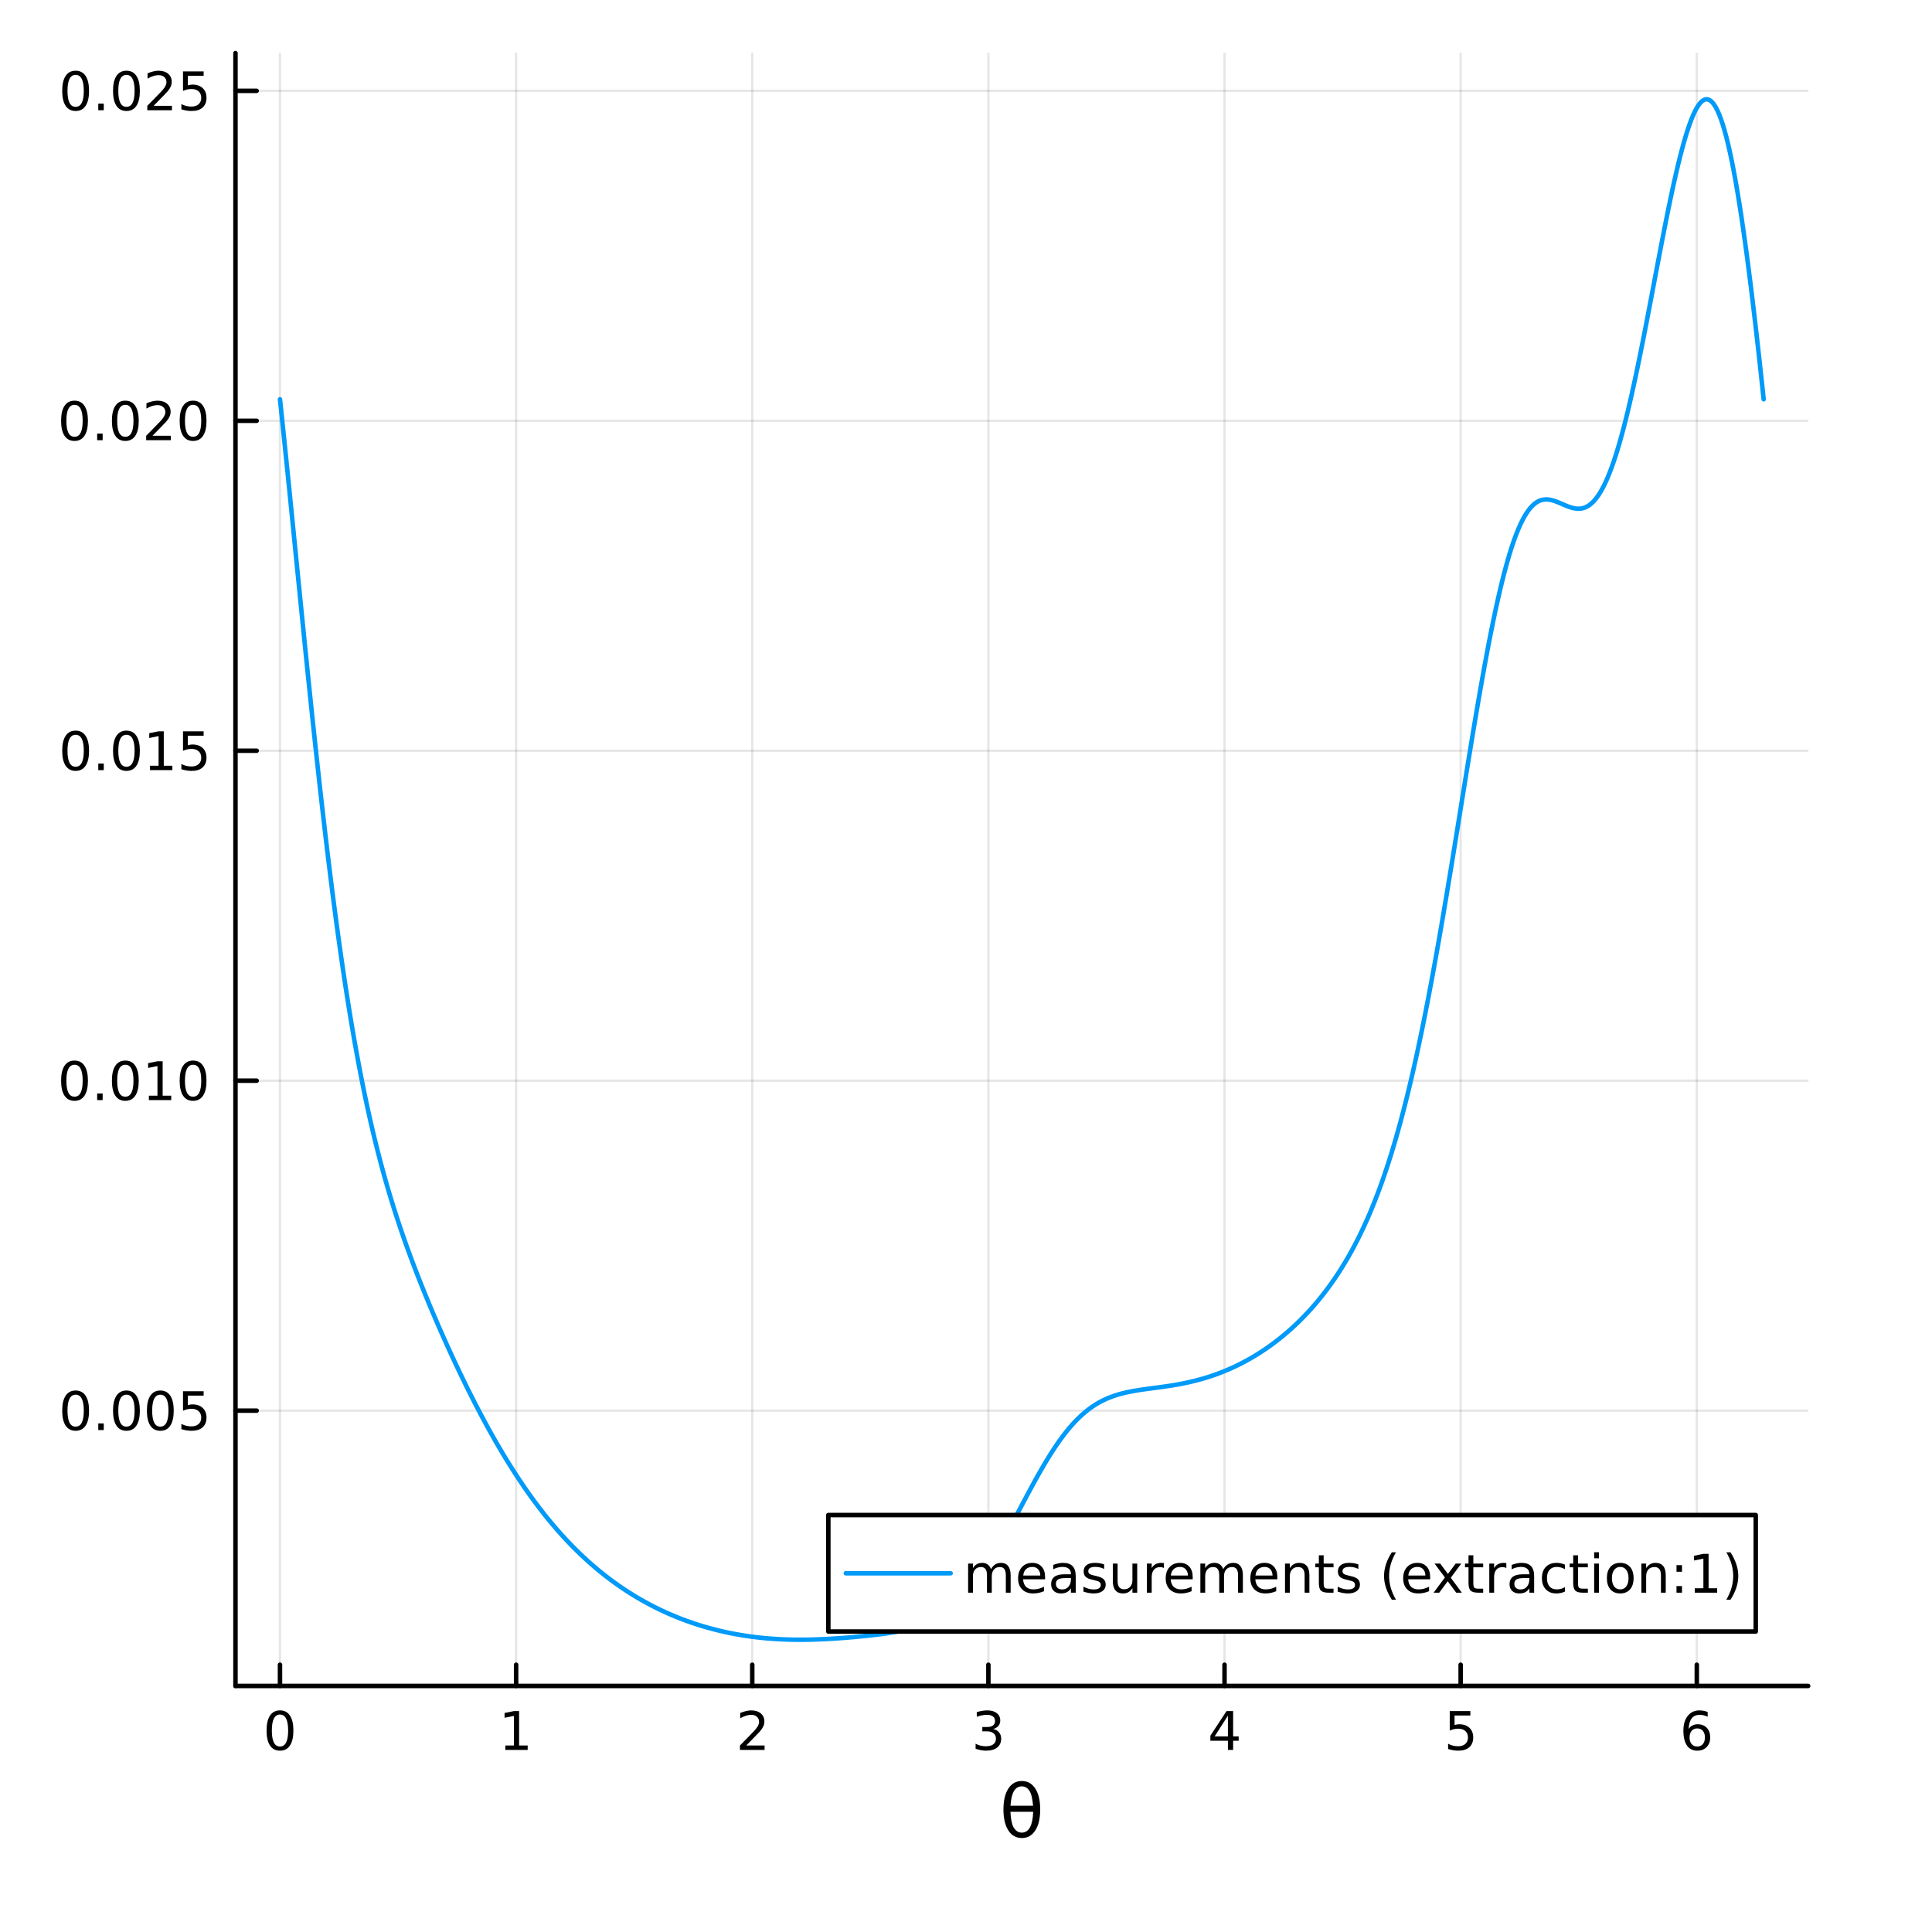 <?xml version="1.0" encoding="utf-8"?>
<svg xmlns="http://www.w3.org/2000/svg" xmlns:xlink="http://www.w3.org/1999/xlink" width="430" height="430" viewBox="0 0 1720 1720">
<rect x="0" y="0" width="1720" height="1720" fill="#333333" stroke="none"/>
<defs>
  <clipPath id="clip160">
    <rect x="0" y="0" width="1720" height="1720"/>
  </clipPath>
</defs>
<path clip-path="url(#clip160)" d="M0 1720 L1720 1720 L1720 0 L0 0  Z" fill="#ffffff" fill-rule="evenodd" fill-opacity="1"/>
<defs>
  <clipPath id="clip161">
    <rect x="344" y="172" width="1205" height="1205"/>
  </clipPath>
</defs>
<path clip-path="url(#clip160)" d="M209.636 1500.94 L1609.76 1500.94 L1609.76 47.244 L209.636 47.244  Z" fill="#ffffff" fill-rule="evenodd" fill-opacity="1"/>
<defs>
  <clipPath id="clip162">
    <rect x="209" y="47" width="1401" height="1455"/>
  </clipPath>
</defs>
<polyline clip-path="url(#clip162)" style="stroke:#000000; stroke-linecap:round; stroke-linejoin:round; stroke-width:2; stroke-opacity:0.1; fill:none" points="249.262,1500.94 249.262,47.244 "/>
<polyline clip-path="url(#clip162)" style="stroke:#000000; stroke-linecap:round; stroke-linejoin:round; stroke-width:2; stroke-opacity:0.1; fill:none" points="459.486,1500.94 459.486,47.244 "/>
<polyline clip-path="url(#clip162)" style="stroke:#000000; stroke-linecap:round; stroke-linejoin:round; stroke-width:2; stroke-opacity:0.1; fill:none" points="669.71,1500.94 669.71,47.244 "/>
<polyline clip-path="url(#clip162)" style="stroke:#000000; stroke-linecap:round; stroke-linejoin:round; stroke-width:2; stroke-opacity:0.1; fill:none" points="879.934,1500.94 879.934,47.244 "/>
<polyline clip-path="url(#clip162)" style="stroke:#000000; stroke-linecap:round; stroke-linejoin:round; stroke-width:2; stroke-opacity:0.1; fill:none" points="1090.16,1500.94 1090.16,47.244 "/>
<polyline clip-path="url(#clip162)" style="stroke:#000000; stroke-linecap:round; stroke-linejoin:round; stroke-width:2; stroke-opacity:0.1; fill:none" points="1300.38,1500.94 1300.38,47.244 "/>
<polyline clip-path="url(#clip162)" style="stroke:#000000; stroke-linecap:round; stroke-linejoin:round; stroke-width:2; stroke-opacity:0.1; fill:none" points="1510.61,1500.94 1510.61,47.244 "/>
<polyline clip-path="url(#clip160)" style="stroke:#000000; stroke-linecap:round; stroke-linejoin:round; stroke-width:4; stroke-opacity:1; fill:none" points="209.636,1500.94 1609.76,1500.94 "/>
<polyline clip-path="url(#clip160)" style="stroke:#000000; stroke-linecap:round; stroke-linejoin:round; stroke-width:4; stroke-opacity:1; fill:none" points="249.262,1500.94 249.262,1482.04 "/>
<polyline clip-path="url(#clip160)" style="stroke:#000000; stroke-linecap:round; stroke-linejoin:round; stroke-width:4; stroke-opacity:1; fill:none" points="459.486,1500.94 459.486,1482.04 "/>
<polyline clip-path="url(#clip160)" style="stroke:#000000; stroke-linecap:round; stroke-linejoin:round; stroke-width:4; stroke-opacity:1; fill:none" points="669.71,1500.94 669.71,1482.04 "/>
<polyline clip-path="url(#clip160)" style="stroke:#000000; stroke-linecap:round; stroke-linejoin:round; stroke-width:4; stroke-opacity:1; fill:none" points="879.934,1500.94 879.934,1482.04 "/>
<polyline clip-path="url(#clip160)" style="stroke:#000000; stroke-linecap:round; stroke-linejoin:round; stroke-width:4; stroke-opacity:1; fill:none" points="1090.16,1500.94 1090.16,1482.04 "/>
<polyline clip-path="url(#clip160)" style="stroke:#000000; stroke-linecap:round; stroke-linejoin:round; stroke-width:4; stroke-opacity:1; fill:none" points="1300.38,1500.94 1300.38,1482.04 "/>
<polyline clip-path="url(#clip160)" style="stroke:#000000; stroke-linecap:round; stroke-linejoin:round; stroke-width:4; stroke-opacity:1; fill:none" points="1510.61,1500.94 1510.61,1482.04 "/>
<path clip-path="url(#clip160)" d="M249.262 1526.42 Q245.651 1526.42 243.822 1529.98 Q242.017 1533.52 242.017 1540.65 Q242.017 1547.76 243.822 1551.33 Q245.651 1554.87 249.262 1554.87 Q252.896 1554.87 254.702 1551.33 Q256.531 1547.76 256.531 1540.65 Q256.531 1533.52 254.702 1529.98 Q252.896 1526.42 249.262 1526.42 M249.262 1522.71 Q255.072 1522.71 258.128 1527.32 Q261.207 1531.9 261.207 1540.65 Q261.207 1549.38 258.128 1553.99 Q255.072 1558.57 249.262 1558.57 Q243.452 1558.57 240.373 1553.99 Q237.318 1549.38 237.318 1540.65 Q237.318 1531.9 240.373 1527.32 Q243.452 1522.71 249.262 1522.71 Z" fill="#000000" fill-rule="nonzero" fill-opacity="1" /><path clip-path="url(#clip160)" d="M449.868 1553.96 L457.507 1553.96 L457.507 1527.6 L449.197 1529.27 L449.197 1525.01 L457.461 1523.34 L462.136 1523.34 L462.136 1553.96 L469.775 1553.96 L469.775 1557.9 L449.868 1557.9 L449.868 1553.96 Z" fill="#000000" fill-rule="nonzero" fill-opacity="1" /><path clip-path="url(#clip160)" d="M664.363 1553.96 L680.682 1553.96 L680.682 1557.9 L658.738 1557.9 L658.738 1553.96 Q661.4 1551.21 665.983 1546.58 Q670.589 1541.93 671.77 1540.59 Q674.015 1538.06 674.895 1536.33 Q675.798 1534.57 675.798 1532.88 Q675.798 1530.12 673.853 1528.39 Q671.932 1526.65 668.83 1526.65 Q666.631 1526.65 664.177 1527.41 Q661.747 1528.18 658.969 1529.73 L658.969 1525.01 Q661.793 1523.87 664.247 1523.29 Q666.701 1522.71 668.738 1522.71 Q674.108 1522.71 677.302 1525.4 Q680.497 1528.09 680.497 1532.58 Q680.497 1534.71 679.687 1536.63 Q678.9 1538.52 676.793 1541.12 Q676.214 1541.79 673.113 1545.01 Q670.011 1548.2 664.363 1553.96 Z" fill="#000000" fill-rule="nonzero" fill-opacity="1" /><path clip-path="url(#clip160)" d="M884.181 1539.27 Q887.538 1539.98 889.413 1542.25 Q891.311 1544.52 891.311 1547.85 Q891.311 1552.97 887.792 1555.77 Q884.274 1558.57 877.792 1558.57 Q875.617 1558.57 873.302 1558.13 Q871.01 1557.71 868.556 1556.86 L868.556 1552.34 Q870.501 1553.48 872.816 1554.06 Q875.13 1554.64 877.654 1554.64 Q882.052 1554.64 884.343 1552.9 Q886.658 1551.16 886.658 1547.85 Q886.658 1544.8 884.505 1543.09 Q882.376 1541.35 878.556 1541.35 L874.529 1541.35 L874.529 1537.51 L878.742 1537.51 Q882.191 1537.51 884.019 1536.14 Q885.848 1534.75 885.848 1532.16 Q885.848 1529.5 883.95 1528.09 Q882.075 1526.65 878.556 1526.65 Q876.635 1526.65 874.436 1527.07 Q872.237 1527.48 869.598 1528.36 L869.598 1524.2 Q872.26 1523.46 874.575 1523.09 Q876.913 1522.71 878.973 1522.71 Q884.297 1522.71 887.399 1525.15 Q890.501 1527.55 890.501 1531.67 Q890.501 1534.54 888.857 1536.53 Q887.214 1538.5 884.181 1539.27 Z" fill="#000000" fill-rule="nonzero" fill-opacity="1" /><path clip-path="url(#clip160)" d="M1093.17 1527.41 L1081.36 1545.86 L1093.17 1545.86 L1093.17 1527.41 M1091.94 1523.34 L1097.82 1523.34 L1097.82 1545.86 L1102.75 1545.86 L1102.75 1549.75 L1097.82 1549.75 L1097.82 1557.9 L1093.17 1557.9 L1093.17 1549.75 L1077.56 1549.75 L1077.56 1545.24 L1091.94 1523.34 Z" fill="#000000" fill-rule="nonzero" fill-opacity="1" /><path clip-path="url(#clip160)" d="M1290.66 1523.34 L1309.02 1523.34 L1309.02 1527.28 L1294.94 1527.28 L1294.94 1535.75 Q1295.96 1535.4 1296.98 1535.24 Q1298 1535.05 1299.02 1535.05 Q1304.8 1535.05 1308.18 1538.22 Q1311.56 1541.4 1311.56 1546.81 Q1311.56 1552.39 1308.09 1555.49 Q1304.62 1558.57 1298.3 1558.57 Q1296.12 1558.57 1293.85 1558.2 Q1291.61 1557.83 1289.2 1557.09 L1289.2 1552.39 Q1291.28 1553.52 1293.51 1554.08 Q1295.73 1554.64 1298.21 1554.64 Q1302.21 1554.64 1304.55 1552.53 Q1306.89 1550.42 1306.89 1546.81 Q1306.89 1543.2 1304.55 1541.09 Q1302.21 1538.99 1298.21 1538.99 Q1296.33 1538.99 1294.46 1539.4 Q1292.6 1539.82 1290.66 1540.7 L1290.66 1523.34 Z" fill="#000000" fill-rule="nonzero" fill-opacity="1" /><path clip-path="url(#clip160)" d="M1511.01 1538.76 Q1507.86 1538.76 1506.01 1540.91 Q1504.18 1543.06 1504.18 1546.81 Q1504.18 1550.54 1506.01 1552.71 Q1507.86 1554.87 1511.01 1554.87 Q1514.16 1554.87 1515.99 1552.71 Q1517.84 1550.54 1517.84 1546.81 Q1517.84 1543.06 1515.99 1540.91 Q1514.16 1538.76 1511.01 1538.76 M1520.29 1524.1 L1520.29 1528.36 Q1518.53 1527.53 1516.73 1527.09 Q1514.95 1526.65 1513.19 1526.65 Q1508.56 1526.65 1506.1 1529.77 Q1503.67 1532.9 1503.33 1539.22 Q1504.69 1537.21 1506.75 1536.14 Q1508.81 1535.05 1511.29 1535.05 Q1516.5 1535.05 1519.51 1538.22 Q1522.54 1541.37 1522.54 1546.81 Q1522.54 1552.14 1519.39 1555.35 Q1516.24 1558.57 1511.01 1558.57 Q1505.01 1558.57 1501.84 1553.99 Q1498.67 1549.38 1498.67 1540.65 Q1498.67 1532.46 1502.56 1527.6 Q1506.45 1522.71 1513 1522.71 Q1514.76 1522.71 1516.54 1523.06 Q1518.35 1523.41 1520.29 1524.1 Z" fill="#000000" fill-rule="nonzero" fill-opacity="1" /><path clip-path="url(#clip160)" d="M919.821 1613.01 L899.547 1613.01 Q900.024 1622.52 902.22 1626.56 Q904.957 1631.53 909.7 1631.53 Q914.474 1631.53 917.116 1626.53 Q919.439 1622.14 919.821 1613.01 M919.726 1607.59 Q918.835 1598.56 917.116 1595.37 Q914.379 1590.34 909.7 1590.34 Q904.83 1590.34 902.252 1595.31 Q900.215 1599.32 899.61 1607.59 L919.726 1607.59 M909.7 1585.57 Q917.339 1585.57 921.699 1592.32 Q926.06 1599.03 926.06 1610.94 Q926.06 1622.81 921.699 1629.56 Q917.339 1636.34 909.7 1636.34 Q902.029 1636.34 897.7 1629.56 Q893.34 1622.81 893.34 1610.94 Q893.34 1599.03 897.7 1592.32 Q902.029 1585.57 909.7 1585.57 Z" fill="#000000" fill-rule="nonzero" fill-opacity="1" /><polyline clip-path="url(#clip162)" style="stroke:#000000; stroke-linecap:round; stroke-linejoin:round; stroke-width:2; stroke-opacity:0.1; fill:none" points="209.636,1255.85 1609.76,1255.85 "/>
<polyline clip-path="url(#clip162)" style="stroke:#000000; stroke-linecap:round; stroke-linejoin:round; stroke-width:2; stroke-opacity:0.1; fill:none" points="209.636,962.101 1609.76,962.101 "/>
<polyline clip-path="url(#clip162)" style="stroke:#000000; stroke-linecap:round; stroke-linejoin:round; stroke-width:2; stroke-opacity:0.1; fill:none" points="209.636,668.355 1609.76,668.355 "/>
<polyline clip-path="url(#clip162)" style="stroke:#000000; stroke-linecap:round; stroke-linejoin:round; stroke-width:2; stroke-opacity:0.1; fill:none" points="209.636,374.609 1609.76,374.609 "/>
<polyline clip-path="url(#clip162)" style="stroke:#000000; stroke-linecap:round; stroke-linejoin:round; stroke-width:2; stroke-opacity:0.1; fill:none" points="209.636,80.864 1609.76,80.864 "/>
<polyline clip-path="url(#clip160)" style="stroke:#000000; stroke-linecap:round; stroke-linejoin:round; stroke-width:4; stroke-opacity:1; fill:none" points="209.636,1500.94 209.636,47.244 "/>
<polyline clip-path="url(#clip160)" style="stroke:#000000; stroke-linecap:round; stroke-linejoin:round; stroke-width:4; stroke-opacity:1; fill:none" points="209.636,1255.85 228.534,1255.85 "/>
<polyline clip-path="url(#clip160)" style="stroke:#000000; stroke-linecap:round; stroke-linejoin:round; stroke-width:4; stroke-opacity:1; fill:none" points="209.636,962.101 228.534,962.101 "/>
<polyline clip-path="url(#clip160)" style="stroke:#000000; stroke-linecap:round; stroke-linejoin:round; stroke-width:4; stroke-opacity:1; fill:none" points="209.636,668.355 228.534,668.355 "/>
<polyline clip-path="url(#clip160)" style="stroke:#000000; stroke-linecap:round; stroke-linejoin:round; stroke-width:4; stroke-opacity:1; fill:none" points="209.636,374.609 228.534,374.609 "/>
<polyline clip-path="url(#clip160)" style="stroke:#000000; stroke-linecap:round; stroke-linejoin:round; stroke-width:4; stroke-opacity:1; fill:none" points="209.636,80.864 228.534,80.864 "/>
<path clip-path="url(#clip160)" d="M67.332 1241.65 Q63.721 1241.65 61.892 1245.21 Q60.087 1248.75 60.087 1255.88 Q60.087 1262.99 61.892 1266.55 Q63.721 1270.09 67.332 1270.09 Q70.966 1270.09 72.772 1266.55 Q74.6 1262.99 74.6 1255.88 Q74.6 1248.75 72.772 1245.21 Q70.966 1241.65 67.332 1241.65 M67.332 1237.94 Q73.142 1237.94 76.198 1242.55 Q79.276 1247.13 79.276 1255.88 Q79.276 1264.61 76.198 1269.21 Q73.142 1273.8 67.332 1273.8 Q61.522 1273.8 58.443 1269.21 Q55.388 1264.61 55.388 1255.88 Q55.388 1247.13 58.443 1242.55 Q61.522 1237.94 67.332 1237.94 Z" fill="#000000" fill-rule="nonzero" fill-opacity="1" /><path clip-path="url(#clip160)" d="M87.494 1267.25 L92.378 1267.25 L92.378 1273.13 L87.494 1273.13 L87.494 1267.25 Z" fill="#000000" fill-rule="nonzero" fill-opacity="1" /><path clip-path="url(#clip160)" d="M112.563 1241.65 Q108.952 1241.65 107.123 1245.21 Q105.318 1248.75 105.318 1255.88 Q105.318 1262.99 107.123 1266.55 Q108.952 1270.09 112.563 1270.09 Q116.197 1270.09 118.003 1266.55 Q119.832 1262.99 119.832 1255.88 Q119.832 1248.75 118.003 1245.21 Q116.197 1241.65 112.563 1241.65 M112.563 1237.94 Q118.373 1237.94 121.429 1242.55 Q124.507 1247.13 124.507 1255.88 Q124.507 1264.61 121.429 1269.21 Q118.373 1273.8 112.563 1273.8 Q106.753 1273.8 103.674 1269.21 Q100.619 1264.61 100.619 1255.88 Q100.619 1247.13 103.674 1242.55 Q106.753 1237.94 112.563 1237.94 Z" fill="#000000" fill-rule="nonzero" fill-opacity="1" /><path clip-path="url(#clip160)" d="M142.725 1241.65 Q139.114 1241.65 137.285 1245.21 Q135.48 1248.75 135.48 1255.88 Q135.48 1262.99 137.285 1266.55 Q139.114 1270.09 142.725 1270.09 Q146.359 1270.09 148.165 1266.55 Q149.993 1262.99 149.993 1255.88 Q149.993 1248.75 148.165 1245.21 Q146.359 1241.65 142.725 1241.65 M142.725 1237.94 Q148.535 1237.94 151.591 1242.55 Q154.669 1247.13 154.669 1255.88 Q154.669 1264.61 151.591 1269.21 Q148.535 1273.8 142.725 1273.8 Q136.915 1273.8 133.836 1269.21 Q130.781 1264.61 130.781 1255.88 Q130.781 1247.13 133.836 1242.55 Q136.915 1237.94 142.725 1237.94 Z" fill="#000000" fill-rule="nonzero" fill-opacity="1" /><path clip-path="url(#clip160)" d="M162.933 1238.57 L181.29 1238.57 L181.29 1242.5 L167.216 1242.5 L167.216 1250.97 Q168.234 1250.63 169.253 1250.46 Q170.271 1250.28 171.29 1250.28 Q177.077 1250.28 180.456 1253.45 Q183.836 1256.62 183.836 1262.04 Q183.836 1267.62 180.364 1270.72 Q176.891 1273.8 170.572 1273.8 Q168.396 1273.8 166.128 1273.43 Q163.882 1273.06 161.475 1272.32 L161.475 1267.62 Q163.558 1268.75 165.78 1269.31 Q168.003 1269.86 170.479 1269.86 Q174.484 1269.86 176.822 1267.76 Q179.16 1265.65 179.16 1262.04 Q179.16 1258.43 176.822 1256.32 Q174.484 1254.21 170.479 1254.21 Q168.604 1254.21 166.729 1254.63 Q164.878 1255.05 162.933 1255.93 L162.933 1238.57 Z" fill="#000000" fill-rule="nonzero" fill-opacity="1" /><path clip-path="url(#clip160)" d="M66.337 947.9 Q62.725 947.9 60.897 951.464 Q59.091 955.006 59.091 962.136 Q59.091 969.242 60.897 972.807 Q62.725 976.349 66.337 976.349 Q69.971 976.349 71.776 972.807 Q73.605 969.242 73.605 962.136 Q73.605 955.006 71.776 951.464 Q69.971 947.9 66.337 947.9 M66.337 944.196 Q72.147 944.196 75.202 948.802 Q78.281 953.386 78.281 962.136 Q78.281 970.862 75.202 975.469 Q72.147 980.052 66.337 980.052 Q60.526 980.052 57.448 975.469 Q54.392 970.862 54.392 962.136 Q54.392 953.386 57.448 948.802 Q60.526 944.196 66.337 944.196 Z" fill="#000000" fill-rule="nonzero" fill-opacity="1" /><path clip-path="url(#clip160)" d="M86.498 973.501 L91.383 973.501 L91.383 979.381 L86.498 979.381 L86.498 973.501 Z" fill="#000000" fill-rule="nonzero" fill-opacity="1" /><path clip-path="url(#clip160)" d="M111.568 947.9 Q107.957 947.9 106.128 951.464 Q104.322 955.006 104.322 962.136 Q104.322 969.242 106.128 972.807 Q107.957 976.349 111.568 976.349 Q115.202 976.349 117.008 972.807 Q118.836 969.242 118.836 962.136 Q118.836 955.006 117.008 951.464 Q115.202 947.9 111.568 947.9 M111.568 944.196 Q117.378 944.196 120.433 948.802 Q123.512 953.386 123.512 962.136 Q123.512 970.862 120.433 975.469 Q117.378 980.052 111.568 980.052 Q105.758 980.052 102.679 975.469 Q99.623 970.862 99.623 962.136 Q99.623 953.386 102.679 948.802 Q105.758 944.196 111.568 944.196 Z" fill="#000000" fill-rule="nonzero" fill-opacity="1" /><path clip-path="url(#clip160)" d="M132.54 975.446 L140.179 975.446 L140.179 949.08 L131.869 950.747 L131.869 946.488 L140.132 944.821 L144.808 944.821 L144.808 975.446 L152.447 975.446 L152.447 979.381 L132.54 979.381 L132.54 975.446 Z" fill="#000000" fill-rule="nonzero" fill-opacity="1" /><path clip-path="url(#clip160)" d="M171.891 947.9 Q168.28 947.9 166.452 951.464 Q164.646 955.006 164.646 962.136 Q164.646 969.242 166.452 972.807 Q168.28 976.349 171.891 976.349 Q175.526 976.349 177.331 972.807 Q179.16 969.242 179.16 962.136 Q179.16 955.006 177.331 951.464 Q175.526 947.9 171.891 947.9 M171.891 944.196 Q177.702 944.196 180.757 948.802 Q183.836 953.386 183.836 962.136 Q183.836 970.862 180.757 975.469 Q177.702 980.052 171.891 980.052 Q166.081 980.052 163.003 975.469 Q159.947 970.862 159.947 962.136 Q159.947 953.386 163.003 948.802 Q166.081 944.196 171.891 944.196 Z" fill="#000000" fill-rule="nonzero" fill-opacity="1" /><path clip-path="url(#clip160)" d="M67.332 654.154 Q63.721 654.154 61.892 657.719 Q60.087 661.26 60.087 668.39 Q60.087 675.496 61.892 679.061 Q63.721 682.603 67.332 682.603 Q70.966 682.603 72.772 679.061 Q74.6 675.496 74.6 668.39 Q74.6 661.26 72.772 657.719 Q70.966 654.154 67.332 654.154 M67.332 650.45 Q73.142 650.45 76.198 655.057 Q79.276 659.64 79.276 668.39 Q79.276 677.117 76.198 681.723 Q73.142 686.306 67.332 686.306 Q61.522 686.306 58.443 681.723 Q55.388 677.117 55.388 668.39 Q55.388 659.64 58.443 655.057 Q61.522 650.45 67.332 650.45 Z" fill="#000000" fill-rule="nonzero" fill-opacity="1" /><path clip-path="url(#clip160)" d="M87.494 679.756 L92.378 679.756 L92.378 685.635 L87.494 685.635 L87.494 679.756 Z" fill="#000000" fill-rule="nonzero" fill-opacity="1" /><path clip-path="url(#clip160)" d="M112.563 654.154 Q108.952 654.154 107.123 657.719 Q105.318 661.26 105.318 668.39 Q105.318 675.496 107.123 679.061 Q108.952 682.603 112.563 682.603 Q116.197 682.603 118.003 679.061 Q119.832 675.496 119.832 668.39 Q119.832 661.26 118.003 657.719 Q116.197 654.154 112.563 654.154 M112.563 650.45 Q118.373 650.45 121.429 655.057 Q124.507 659.64 124.507 668.39 Q124.507 677.117 121.429 681.723 Q118.373 686.306 112.563 686.306 Q106.753 686.306 103.674 681.723 Q100.619 677.117 100.619 668.39 Q100.619 659.64 103.674 655.057 Q106.753 650.45 112.563 650.45 Z" fill="#000000" fill-rule="nonzero" fill-opacity="1" /><path clip-path="url(#clip160)" d="M133.535 681.7 L141.174 681.7 L141.174 655.334 L132.864 657.001 L132.864 652.742 L141.128 651.075 L145.804 651.075 L145.804 681.7 L153.443 681.7 L153.443 685.635 L133.535 685.635 L133.535 681.7 Z" fill="#000000" fill-rule="nonzero" fill-opacity="1" /><path clip-path="url(#clip160)" d="M162.933 651.075 L181.29 651.075 L181.29 655.01 L167.216 655.01 L167.216 663.483 Q168.234 663.135 169.253 662.973 Q170.271 662.788 171.29 662.788 Q177.077 662.788 180.456 665.959 Q183.836 669.131 183.836 674.547 Q183.836 680.126 180.364 683.228 Q176.891 686.306 170.572 686.306 Q168.396 686.306 166.128 685.936 Q163.882 685.566 161.475 684.825 L161.475 680.126 Q163.558 681.26 165.78 681.816 Q168.003 682.371 170.479 682.371 Q174.484 682.371 176.822 680.265 Q179.16 678.158 179.16 674.547 Q179.16 670.936 176.822 668.83 Q174.484 666.723 170.479 666.723 Q168.604 666.723 166.729 667.14 Q164.878 667.557 162.933 668.436 L162.933 651.075 Z" fill="#000000" fill-rule="nonzero" fill-opacity="1" /><path clip-path="url(#clip160)" d="M66.337 360.408 Q62.725 360.408 60.897 363.973 Q59.091 367.515 59.091 374.644 Q59.091 381.751 60.897 385.315 Q62.725 388.857 66.337 388.857 Q69.971 388.857 71.776 385.315 Q73.605 381.751 73.605 374.644 Q73.605 367.515 71.776 363.973 Q69.971 360.408 66.337 360.408 M66.337 356.704 Q72.147 356.704 75.202 361.311 Q78.281 365.894 78.281 374.644 Q78.281 383.371 75.202 387.977 Q72.147 392.561 66.337 392.561 Q60.526 392.561 57.448 387.977 Q54.392 383.371 54.392 374.644 Q54.392 365.894 57.448 361.311 Q60.526 356.704 66.337 356.704 Z" fill="#000000" fill-rule="nonzero" fill-opacity="1" /><path clip-path="url(#clip160)" d="M86.498 386.01 L91.383 386.01 L91.383 391.889 L86.498 391.889 L86.498 386.01 Z" fill="#000000" fill-rule="nonzero" fill-opacity="1" /><path clip-path="url(#clip160)" d="M111.568 360.408 Q107.957 360.408 106.128 363.973 Q104.322 367.515 104.322 374.644 Q104.322 381.751 106.128 385.315 Q107.957 388.857 111.568 388.857 Q115.202 388.857 117.008 385.315 Q118.836 381.751 118.836 374.644 Q118.836 367.515 117.008 363.973 Q115.202 360.408 111.568 360.408 M111.568 356.704 Q117.378 356.704 120.433 361.311 Q123.512 365.894 123.512 374.644 Q123.512 383.371 120.433 387.977 Q117.378 392.561 111.568 392.561 Q105.758 392.561 102.679 387.977 Q99.623 383.371 99.623 374.644 Q99.623 365.894 102.679 361.311 Q105.758 356.704 111.568 356.704 Z" fill="#000000" fill-rule="nonzero" fill-opacity="1" /><path clip-path="url(#clip160)" d="M135.757 387.954 L152.077 387.954 L152.077 391.889 L130.132 391.889 L130.132 387.954 Q132.794 385.2 137.378 380.57 Q141.984 375.917 143.165 374.575 Q145.41 372.052 146.29 370.315 Q147.193 368.556 147.193 366.866 Q147.193 364.112 145.248 362.376 Q143.327 360.64 140.225 360.64 Q138.026 360.64 135.572 361.403 Q133.142 362.167 130.364 363.718 L130.364 358.996 Q133.188 357.862 135.642 357.283 Q138.095 356.704 140.132 356.704 Q145.503 356.704 148.697 359.39 Q151.892 362.075 151.892 366.565 Q151.892 368.695 151.081 370.616 Q150.294 372.515 148.188 375.107 Q147.609 375.778 144.507 378.996 Q141.406 382.19 135.757 387.954 Z" fill="#000000" fill-rule="nonzero" fill-opacity="1" /><path clip-path="url(#clip160)" d="M171.891 360.408 Q168.28 360.408 166.452 363.973 Q164.646 367.515 164.646 374.644 Q164.646 381.751 166.452 385.315 Q168.28 388.857 171.891 388.857 Q175.526 388.857 177.331 385.315 Q179.16 381.751 179.16 374.644 Q179.16 367.515 177.331 363.973 Q175.526 360.408 171.891 360.408 M171.891 356.704 Q177.702 356.704 180.757 361.311 Q183.836 365.894 183.836 374.644 Q183.836 383.371 180.757 387.977 Q177.702 392.561 171.891 392.561 Q166.081 392.561 163.003 387.977 Q159.947 383.371 159.947 374.644 Q159.947 365.894 163.003 361.311 Q166.081 356.704 171.891 356.704 Z" fill="#000000" fill-rule="nonzero" fill-opacity="1" /><path clip-path="url(#clip160)" d="M67.332 66.662 Q63.721 66.662 61.892 70.227 Q60.087 73.769 60.087 80.898 Q60.087 88.005 61.892 91.57 Q63.721 95.111 67.332 95.111 Q70.966 95.111 72.772 91.57 Q74.6 88.005 74.6 80.898 Q74.6 73.769 72.772 70.227 Q70.966 66.662 67.332 66.662 M67.332 62.959 Q73.142 62.959 76.198 67.565 Q79.276 72.148 79.276 80.898 Q79.276 89.625 76.198 94.232 Q73.142 98.815 67.332 98.815 Q61.522 98.815 58.443 94.232 Q55.388 89.625 55.388 80.898 Q55.388 72.148 58.443 67.565 Q61.522 62.959 67.332 62.959 Z" fill="#000000" fill-rule="nonzero" fill-opacity="1" /><path clip-path="url(#clip160)" d="M87.494 92.264 L92.378 92.264 L92.378 98.144 L87.494 98.144 L87.494 92.264 Z" fill="#000000" fill-rule="nonzero" fill-opacity="1" /><path clip-path="url(#clip160)" d="M112.563 66.662 Q108.952 66.662 107.123 70.227 Q105.318 73.769 105.318 80.898 Q105.318 88.005 107.123 91.57 Q108.952 95.111 112.563 95.111 Q116.197 95.111 118.003 91.57 Q119.832 88.005 119.832 80.898 Q119.832 73.769 118.003 70.227 Q116.197 66.662 112.563 66.662 M112.563 62.959 Q118.373 62.959 121.429 67.565 Q124.507 72.148 124.507 80.898 Q124.507 89.625 121.429 94.232 Q118.373 98.815 112.563 98.815 Q106.753 98.815 103.674 94.232 Q100.619 89.625 100.619 80.898 Q100.619 72.148 103.674 67.565 Q106.753 62.959 112.563 62.959 Z" fill="#000000" fill-rule="nonzero" fill-opacity="1" /><path clip-path="url(#clip160)" d="M136.753 94.209 L153.072 94.209 L153.072 98.144 L131.128 98.144 L131.128 94.209 Q133.79 91.454 138.373 86.824 Q142.98 82.171 144.16 80.829 Q146.406 78.306 147.285 76.57 Q148.188 74.811 148.188 73.121 Q148.188 70.366 146.243 68.63 Q144.322 66.894 141.22 66.894 Q139.021 66.894 136.568 67.658 Q134.137 68.422 131.359 69.972 L131.359 65.25 Q134.183 64.116 136.637 63.537 Q139.091 62.959 141.128 62.959 Q146.498 62.959 149.693 65.644 Q152.887 68.329 152.887 72.82 Q152.887 74.949 152.077 76.871 Q151.29 78.769 149.183 81.361 Q148.605 82.033 145.503 85.25 Q142.401 88.445 136.753 94.209 Z" fill="#000000" fill-rule="nonzero" fill-opacity="1" /><path clip-path="url(#clip160)" d="M162.933 63.584 L181.29 63.584 L181.29 67.519 L167.216 67.519 L167.216 75.991 Q168.234 75.644 169.253 75.482 Q170.271 75.297 171.29 75.297 Q177.077 75.297 180.456 78.468 Q183.836 81.639 183.836 87.056 Q183.836 92.634 180.364 95.736 Q176.891 98.815 170.572 98.815 Q168.396 98.815 166.128 98.445 Q163.882 98.074 161.475 97.334 L161.475 92.634 Q163.558 93.769 165.78 94.324 Q168.003 94.88 170.479 94.88 Q174.484 94.88 176.822 92.773 Q179.16 90.667 179.16 87.056 Q179.16 83.445 176.822 81.338 Q174.484 79.232 170.479 79.232 Q168.604 79.232 166.729 79.648 Q164.878 80.065 162.933 80.945 L162.933 63.584 Z" fill="#000000" fill-rule="nonzero" fill-opacity="1" /><polyline clip-path="url(#clip162)" style="stroke:#009af9; stroke-linecap:round; stroke-linejoin:round; stroke-width:4; stroke-opacity:1; fill:none" points="249.262,355.48 250.915,371.15 252.568,387.025 254.222,403.079 255.875,419.284 257.528,435.612 259.181,452.036 260.834,468.531 262.487,485.069 264.141,501.625 265.794,518.173 267.447,534.689 269.1,551.15 270.753,567.531 272.406,583.811 274.06,599.97 275.713,615.986 277.366,631.84 279.019,647.515 280.672,662.994 282.325,678.261 283.979,693.302 285.632,708.104 287.285,722.654 288.938,736.942 290.591,750.958 292.244,764.694 293.897,778.143 295.551,791.3 297.204,804.158 298.857,816.716 300.51,828.97 302.163,840.918 303.816,852.562 305.47,863.9 307.123,874.935 308.776,885.668 310.429,896.103 312.082,906.245 313.735,916.096 315.389,925.663 317.042,934.952 318.695,943.968 320.348,952.719 322.001,961.211 323.654,969.452 325.308,977.451 326.961,985.214 328.614,992.75 330.267,1000.07 331.92,1007.18 333.573,1014.08 335.226,1020.8 336.88,1027.32 338.533,1033.68 340.186,1039.86 341.839,1045.89 343.492,1051.76 345.145,1057.49 346.799,1063.08 348.452,1068.55 350.105,1073.89 351.758,1079.12 353.411,1084.23 355.064,1089.25 356.718,1094.17 358.371,1099 360.024,1103.74 361.677,1108.41 363.33,1113 364.983,1117.52 366.637,1121.97 368.29,1126.36 369.943,1130.69 371.596,1134.96 373.249,1139.19 374.902,1143.36 376.556,1147.49 378.209,1151.57 379.862,1155.61 381.515,1159.61 383.168,1163.57 384.821,1167.5 386.474,1171.38 388.128,1175.24 389.781,1179.06 391.434,1182.85 393.087,1186.61 394.74,1190.33 396.393,1194.03 398.047,1197.7 399.7,1201.34 401.353,1204.95 403.006,1208.53 404.659,1212.08 406.312,1215.6 407.966,1219.09 409.619,1222.56 411.272,1226 412.925,1229.41 414.578,1232.79 416.231,1236.14 417.885,1239.46 419.538,1242.75 421.191,1246.02 422.844,1249.25 424.497,1252.46 426.15,1255.63 427.803,1258.78 429.457,1261.89 431.11,1264.98 432.763,1268.03 434.416,1271.05 436.069,1274.05 437.722,1277.01 439.376,1279.94 441.029,1282.84 442.682,1285.71 444.335,1288.55 445.988,1291.36 447.641,1294.13 449.295,1296.88 450.948,1299.59 452.601,1302.27 454.254,1304.92 455.907,1307.54 457.56,1310.13 459.214,1312.69 460.867,1315.22 462.52,1317.71 464.173,1320.18 465.826,1322.61 467.479,1325.02 469.133,1327.39 470.786,1329.74 472.439,1332.05 474.092,1334.33 475.745,1336.59 477.398,1338.81 479.051,1341.01 480.705,1343.17 482.358,1345.31 484.011,1347.42 485.664,1349.5 487.317,1351.55 488.97,1353.58 490.624,1355.58 492.277,1357.54 493.93,1359.49 495.583,1361.4 497.236,1363.29 498.889,1365.15 500.543,1366.99 502.196,1368.8 503.849,1370.58 505.502,1372.34 507.155,1374.07 508.808,1375.78 510.462,1377.46 512.115,1379.12 513.768,1380.76 515.421,1382.37 517.074,1383.96 518.727,1385.52 520.38,1387.06 522.034,1388.58 523.687,1390.08 525.34,1391.55 526.993,1393 528.646,1394.43 530.299,1395.84 531.953,1397.23 533.606,1398.59 535.259,1399.94 536.912,1401.26 538.565,1402.57 540.218,1403.85 541.872,1405.11 543.525,1406.36 545.178,1407.58 546.831,1408.79 548.484,1409.98 550.137,1411.15 551.791,1412.3 553.444,1413.43 555.097,1414.54 556.75,1415.64 558.403,1416.72 560.056,1417.78 561.71,1418.82 563.363,1419.85 565.016,1420.86 566.669,1421.85 568.322,1422.83 569.975,1423.79 571.628,1424.73 573.282,1425.66 574.935,1426.57 576.588,1427.47 578.241,1428.35 579.894,1429.22 581.547,1430.07 583.201,1430.91 584.854,1431.73 586.507,1432.54 588.16,1433.34 589.813,1434.11 591.466,1434.88 593.12,1435.63 594.773,1436.37 596.426,1437.09 598.079,1437.8 599.732,1438.5 601.385,1439.18 603.039,1439.85 604.692,1440.51 606.345,1441.16 607.998,1441.79 609.651,1442.41 611.304,1443.01 612.957,1443.61 614.611,1444.19 616.264,1444.76 617.917,1445.32 619.57,1445.86 621.223,1446.4 622.876,1446.92 624.53,1447.43 626.183,1447.93 627.836,1448.41 629.489,1448.89 631.142,1449.35 632.795,1449.8 634.449,1450.25 636.102,1450.68 637.755,1451.09 639.408,1451.5 641.061,1451.9 642.714,1452.29 644.368,1452.66 646.021,1453.03 647.674,1453.38 649.327,1453.73 650.98,1454.06 652.633,1454.39 654.287,1454.7 655.94,1455 657.593,1455.29 659.246,1455.58 660.899,1455.85 662.552,1456.11 664.205,1456.37 665.859,1456.61 667.512,1456.84 669.165,1457.07 670.818,1457.28 672.471,1457.49 674.124,1457.68 675.778,1457.87 677.431,1458.05 679.084,1458.22 680.737,1458.38 682.39,1458.53 684.043,1458.67 685.697,1458.8 687.35,1458.92 689.003,1459.04 690.656,1459.15 692.309,1459.24 693.962,1459.33 695.616,1459.41 697.269,1459.49 698.922,1459.55 700.575,1459.61 702.228,1459.66 703.881,1459.7 705.534,1459.74 707.188,1459.76 708.841,1459.78 710.494,1459.79 712.147,1459.8 713.8,1459.8 715.453,1459.79 717.107,1459.77 718.76,1459.75 720.413,1459.72 722.066,1459.68 723.719,1459.64 725.372,1459.59 727.026,1459.54 728.679,1459.48 730.332,1459.41 731.985,1459.34 733.638,1459.27 735.291,1459.18 736.945,1459.1 738.598,1459.01 740.251,1458.91 741.904,1458.81 743.557,1458.7 745.21,1458.59 746.864,1458.48 748.517,1458.36 750.17,1458.24 751.823,1458.11 753.476,1457.98 755.129,1457.85 756.782,1457.71 758.436,1457.57 760.089,1457.42 761.742,1457.27 763.395,1457.12 765.048,1456.96 766.701,1456.8 768.355,1456.64 770.008,1456.47 771.661,1456.29 773.314,1456.12 774.967,1455.94 776.62,1455.75 778.274,1455.56 779.927,1455.36 781.58,1455.16 783.233,1454.95 784.886,1454.73 786.539,1454.51 788.193,1454.28 789.846,1454.04 791.499,1453.8 793.152,1453.54 794.805,1453.27 796.458,1453 798.111,1452.71 799.765,1452.4 801.418,1452.09 803.071,1451.75 804.724,1451.41 806.377,1451.04 808.03,1450.65 809.684,1450.25 811.337,1449.82 812.99,1449.38 814.643,1448.9 816.296,1448.4 817.949,1447.88 819.603,1447.32 821.256,1446.73 822.909,1446.12 824.562,1445.46 826.215,1444.77 827.868,1444.05 829.522,1443.28 831.175,1442.47 832.828,1441.62 834.481,1440.72 836.134,1439.78 837.787,1438.79 839.44,1437.75 841.094,1436.65 842.747,1435.5 844.4,1434.3 846.053,1433.03 847.706,1431.71 849.359,1430.33 851.013,1428.89 852.666,1427.39 854.319,1425.82 855.972,1424.19 857.625,1422.5 859.278,1420.73 860.932,1418.91 862.585,1417.01 864.238,1415.05 865.891,1413.02 867.544,1410.93 869.197,1408.77 870.851,1406.54 872.504,1404.25 874.157,1401.9 875.81,1399.48 877.463,1397.01 879.116,1394.47 880.77,1391.88 882.423,1389.23 884.076,1386.53 885.729,1383.77 887.382,1380.97 889.035,1378.12 890.688,1375.23 892.342,1372.3 893.995,1369.34 895.648,1366.34 897.301,1363.31 898.954,1360.26 900.607,1357.18 902.261,1354.09 903.914,1350.98 905.567,1347.86 907.22,1344.74 908.873,1341.61 910.526,1338.49 912.18,1335.37 913.833,1332.26 915.486,1329.16 917.139,1326.09 918.792,1323.03 920.445,1320 922.099,1317 923.752,1314.04 925.405,1311.11 927.058,1308.22 928.711,1305.37 930.364,1302.57 932.017,1299.82 933.671,1297.12 935.324,1294.48 936.977,1291.89 938.63,1289.37 940.283,1286.9 941.936,1284.5 943.59,1282.16 945.243,1279.89 946.896,1277.68 948.549,1275.55 950.202,1273.48 951.855,1271.48 953.509,1269.55 955.162,1267.69 956.815,1265.91 958.468,1264.19 960.121,1262.54 961.774,1260.96 963.428,1259.44 965.081,1258 966.734,1256.62 968.387,1255.3 970.04,1254.05 971.693,1252.86 973.347,1251.73 975,1250.66 976.653,1249.65 978.306,1248.69 979.959,1247.79 981.612,1246.93 983.265,1246.13 984.919,1245.37 986.572,1244.66 988.225,1243.99 989.878,1243.37 991.531,1242.78 993.184,1242.22 994.838,1241.71 996.491,1241.22 998.144,1240.77 999.797,1240.34 1001.45,1239.94 1003.1,1239.56 1004.76,1239.21 1006.41,1238.88 1008.06,1238.56 1009.72,1238.26 1011.37,1237.98 1013.02,1237.71 1014.68,1237.45 1016.33,1237.2 1017.98,1236.96 1019.64,1236.73 1021.29,1236.5 1022.94,1236.28 1024.59,1236.06 1026.25,1235.84 1027.9,1235.62 1029.55,1235.4 1031.21,1235.18 1032.86,1234.95 1034.51,1234.73 1036.17,1234.49 1037.82,1234.25 1039.47,1234.01 1041.13,1233.76 1042.78,1233.5 1044.43,1233.23 1046.09,1232.95 1047.74,1232.67 1049.39,1232.37 1051.05,1232.06 1052.7,1231.74 1054.35,1231.41 1056,1231.06 1057.66,1230.71 1059.31,1230.34 1060.96,1229.95 1062.62,1229.56 1064.27,1229.15 1065.92,1228.72 1067.58,1228.28 1069.23,1227.82 1070.88,1227.35 1072.54,1226.87 1074.19,1226.36 1075.84,1225.84 1077.5,1225.31 1079.15,1224.76 1080.8,1224.19 1082.46,1223.6 1084.11,1223 1085.76,1222.38 1087.41,1221.74 1089.07,1221.09 1090.72,1220.41 1092.37,1219.72 1094.03,1219.01 1095.68,1218.28 1097.33,1217.54 1098.99,1216.77 1100.64,1215.98 1102.29,1215.18 1103.95,1214.36 1105.6,1213.51 1107.25,1212.65 1108.91,1211.76 1110.56,1210.86 1112.21,1209.93 1113.87,1208.99 1115.52,1208.02 1117.17,1207.03 1118.82,1206.02 1120.48,1204.99 1122.13,1203.94 1123.78,1202.86 1125.44,1201.76 1127.09,1200.64 1128.74,1199.49 1130.4,1198.32 1132.05,1197.13 1133.7,1195.91 1135.36,1194.67 1137.01,1193.4 1138.66,1192.11 1140.32,1190.79 1141.97,1189.44 1143.62,1188.07 1145.28,1186.67 1146.93,1185.24 1148.58,1183.78 1150.23,1182.3 1151.89,1180.78 1153.54,1179.23 1155.19,1177.66 1156.85,1176.05 1158.5,1174.41 1160.15,1172.73 1161.81,1171.02 1163.46,1169.28 1165.11,1167.5 1166.77,1165.69 1168.42,1163.83 1170.07,1161.94 1171.73,1160.01 1173.38,1158.04 1175.03,1156.03 1176.69,1153.97 1178.34,1151.87 1179.99,1149.73 1181.64,1147.53 1183.3,1145.29 1184.95,1143 1186.6,1140.66 1188.26,1138.26 1189.91,1135.81 1191.56,1133.3 1193.22,1130.73 1194.87,1128.11 1196.52,1125.41 1198.18,1122.66 1199.83,1119.83 1201.48,1116.94 1203.14,1113.97 1204.79,1110.93 1206.44,1107.81 1208.1,1104.61 1209.75,1101.33 1211.4,1097.95 1213.05,1094.49 1214.71,1090.94 1216.36,1087.29 1218.01,1083.55 1219.67,1079.7 1221.32,1075.74 1222.97,1071.68 1224.63,1067.5 1226.28,1063.2 1227.93,1058.79 1229.59,1054.25 1231.24,1049.59 1232.89,1044.79 1234.55,1039.86 1236.2,1034.79 1237.85,1029.58 1239.51,1024.23 1241.16,1018.73 1242.81,1013.07 1244.46,1007.26 1246.12,1001.3 1247.77,995.174 1249.42,988.887 1251.08,982.435 1252.73,975.817 1254.38,969.031 1256.04,962.076 1257.69,954.95 1259.34,947.654 1261,940.185 1262.65,932.546 1264.3,924.736 1265.96,916.757 1267.61,908.61 1269.26,900.298 1270.92,891.822 1272.57,883.187 1274.22,874.396 1275.87,865.453 1277.53,856.364 1279.18,847.133 1280.83,837.768 1282.49,828.275 1284.14,818.662 1285.79,808.937 1287.45,799.109 1289.1,789.186 1290.75,779.18 1292.41,769.1 1294.06,758.959 1295.71,748.767 1297.37,738.537 1299.02,728.282 1300.67,718.015 1302.33,707.75 1303.98,697.501 1305.63,687.282 1307.28,677.108 1308.94,666.994 1310.59,656.955 1312.24,647.006 1313.9,637.162 1315.55,627.439 1317.2,617.853 1318.86,608.417 1320.51,599.148 1322.16,590.059 1323.82,581.165 1325.47,572.479 1327.12,564.016 1328.78,555.788 1330.43,547.806 1332.08,540.083 1333.74,532.63 1335.39,525.456 1337.04,518.57 1338.7,511.981 1340.35,505.695 1342,499.719 1343.65,494.059 1345.31,488.717 1346.96,483.697 1348.61,479.001 1350.27,474.629 1351.92,470.58 1353.57,466.853 1355.23,463.445 1356.88,460.351 1358.53,457.565 1360.19,455.082 1361.84,452.893 1363.49,450.99 1365.15,449.362 1366.8,447.998 1368.45,446.887 1370.11,446.014 1371.76,445.367 1373.41,444.93 1375.06,444.687 1376.72,444.622 1378.37,444.719 1380.02,444.959 1381.68,445.324 1383.33,445.796 1384.98,446.355 1386.64,446.984 1388.29,447.661 1389.94,448.368 1391.6,449.085 1393.25,449.793 1394.9,450.471 1396.56,451.102 1398.21,451.666 1399.86,452.144 1401.52,452.519 1403.17,452.773 1404.82,452.888 1406.47,452.849 1408.13,452.64 1409.78,452.246 1411.43,451.652 1413.09,450.845 1414.74,449.813 1416.39,448.544 1418.05,447.028 1419.7,445.255 1421.35,443.217 1423.01,440.906 1424.66,438.315 1426.31,435.44 1427.97,432.277 1429.62,428.821 1431.27,425.071 1432.93,421.026 1434.58,416.686 1436.23,412.053 1437.88,407.129 1439.54,401.917 1441.19,396.423 1442.84,390.651 1444.5,384.608 1446.15,378.302 1447.8,371.741 1449.46,364.936 1451.11,357.897 1452.76,350.636 1454.42,343.164 1456.07,335.495 1457.72,327.645 1459.38,319.626 1461.03,311.457 1462.68,303.152 1464.34,294.729 1465.99,286.207 1467.64,277.604 1469.29,268.938 1470.95,260.231 1472.6,251.503 1474.25,242.774 1475.91,234.065 1477.56,225.4 1479.21,216.798 1480.87,208.284 1482.52,199.88 1484.17,191.608 1485.83,183.493 1487.48,175.556 1489.13,167.822 1490.79,160.313 1492.44,153.054 1494.09,146.066 1495.75,139.373 1497.4,132.997 1499.05,126.961 1500.7,121.286 1502.36,115.995 1504.01,111.107 1505.66,106.644 1507.32,102.624 1508.97,99.067 1510.62,95.991 1512.28,93.413 1513.93,91.349 1515.58,89.814 1517.24,88.822 1518.89,88.386 1520.54,88.519 1522.2,89.23 1523.85,90.528 1525.5,92.421 1527.16,94.916 1528.81,98.018 1530.46,101.729 1532.11,106.051 1533.77,110.985 1535.42,116.529 1537.07,122.681 1538.73,129.436 1540.38,136.788 1542.03,144.728 1543.69,153.249 1545.34,162.339 1546.99,171.985 1548.65,182.175 1550.3,192.892 1551.95,204.121 1553.61,215.843 1555.26,228.04 1556.91,240.691 1558.57,253.774 1560.22,267.267 1561.87,281.147 1563.52,295.39 1565.18,309.971 1566.83,324.863 1568.48,340.042 1570.14,355.48 "/>
<path clip-path="url(#clip160)" d="M737.436 1452.48 L1563.09 1452.48 L1563.09 1348.8 L737.436 1348.8  Z" fill="#ffffff" fill-rule="evenodd" fill-opacity="1"/>
<polyline clip-path="url(#clip160)" style="stroke:#000000; stroke-linecap:round; stroke-linejoin:round; stroke-width:4; stroke-opacity:1; fill:none" points="737.436,1452.48 1563.09,1452.48 1563.09,1348.8 737.436,1348.8 737.436,1452.48 "/>
<polyline clip-path="url(#clip160)" style="stroke:#009af9; stroke-linecap:round; stroke-linejoin:round; stroke-width:4; stroke-opacity:1; fill:none" points="752.993,1400.64 846.334,1400.64 "/>
<path clip-path="url(#clip160)" d="M882.239 1396.97 Q883.836 1394.1 886.058 1392.74 Q888.28 1391.37 891.289 1391.37 Q895.34 1391.37 897.539 1394.22 Q899.738 1397.04 899.738 1402.28 L899.738 1417.92 L895.456 1417.92 L895.456 1402.41 Q895.456 1398.69 894.137 1396.88 Q892.817 1395.08 890.109 1395.08 Q886.799 1395.08 884.877 1397.28 Q882.956 1399.47 882.956 1403.27 L882.956 1417.92 L878.674 1417.92 L878.674 1402.41 Q878.674 1398.66 877.354 1396.88 Q876.035 1395.08 873.28 1395.08 Q870.016 1395.08 868.095 1397.3 Q866.174 1399.5 866.174 1403.27 L866.174 1417.92 L861.891 1417.92 L861.891 1392 L866.174 1392 L866.174 1396.03 Q867.632 1393.64 869.669 1392.51 Q871.706 1391.37 874.507 1391.37 Q877.331 1391.37 879.299 1392.81 Q881.289 1394.24 882.239 1396.97 Z" fill="#000000" fill-rule="nonzero" fill-opacity="1" /><path clip-path="url(#clip160)" d="M930.41 1403.9 L930.41 1405.98 L910.826 1405.98 Q911.104 1410.38 913.465 1412.69 Q915.849 1414.98 920.086 1414.98 Q922.539 1414.98 924.831 1414.38 Q927.146 1413.78 929.414 1412.58 L929.414 1416.6 Q927.123 1417.58 924.715 1418.09 Q922.308 1418.59 919.831 1418.59 Q913.627 1418.59 909.993 1414.98 Q906.382 1411.37 906.382 1405.22 Q906.382 1398.85 909.808 1395.12 Q913.257 1391.37 919.09 1391.37 Q924.322 1391.37 927.354 1394.75 Q930.41 1398.11 930.41 1403.9 M926.15 1402.65 Q926.104 1399.15 924.183 1397.07 Q922.285 1394.98 919.136 1394.98 Q915.572 1394.98 913.419 1397 Q911.289 1399.01 910.965 1402.67 L926.15 1402.65 Z" fill="#000000" fill-rule="nonzero" fill-opacity="1" /><path clip-path="url(#clip160)" d="M949.183 1404.89 Q944.021 1404.89 942.03 1406.07 Q940.039 1407.25 940.039 1410.1 Q940.039 1412.37 941.521 1413.71 Q943.025 1415.03 945.595 1415.03 Q949.136 1415.03 951.266 1412.53 Q953.419 1410.01 953.419 1405.84 L953.419 1404.89 L949.183 1404.89 M957.678 1403.13 L957.678 1417.92 L953.419 1417.92 L953.419 1413.99 Q951.96 1416.35 949.784 1417.48 Q947.609 1418.59 944.46 1418.59 Q940.479 1418.59 938.118 1416.37 Q935.78 1414.13 935.78 1410.38 Q935.78 1406 938.697 1403.78 Q941.636 1401.56 947.446 1401.56 L953.419 1401.56 L953.419 1401.14 Q953.419 1398.2 951.474 1396.6 Q949.553 1394.98 946.058 1394.98 Q943.835 1394.98 941.729 1395.52 Q939.622 1396.05 937.678 1397.11 L937.678 1393.18 Q940.016 1392.28 942.215 1391.84 Q944.414 1391.37 946.497 1391.37 Q952.122 1391.37 954.9 1394.29 Q957.678 1397.21 957.678 1403.13 Z" fill="#000000" fill-rule="nonzero" fill-opacity="1" /><path clip-path="url(#clip160)" d="M982.979 1392.76 L982.979 1396.79 Q981.173 1395.86 979.229 1395.4 Q977.284 1394.94 975.201 1394.94 Q972.03 1394.94 970.432 1395.91 Q968.858 1396.88 968.858 1398.83 Q968.858 1400.31 969.993 1401.16 Q971.127 1402 974.553 1402.76 L976.011 1403.09 Q980.548 1404.06 982.446 1405.84 Q984.368 1407.6 984.368 1410.77 Q984.368 1414.38 981.497 1416.49 Q978.65 1418.59 973.65 1418.59 Q971.567 1418.59 969.298 1418.18 Q967.053 1417.78 964.553 1416.97 L964.553 1412.58 Q966.914 1413.8 969.206 1414.43 Q971.497 1415.03 973.743 1415.03 Q976.752 1415.03 978.372 1414.01 Q979.993 1412.97 979.993 1411.09 Q979.993 1409.36 978.812 1408.43 Q977.655 1407.51 973.696 1406.65 L972.215 1406.3 Q968.257 1405.47 966.497 1403.76 Q964.738 1402.02 964.738 1399.01 Q964.738 1395.35 967.331 1393.36 Q969.923 1391.37 974.692 1391.37 Q977.053 1391.37 979.136 1391.72 Q981.219 1392.07 982.979 1392.76 Z" fill="#000000" fill-rule="nonzero" fill-opacity="1" /><path clip-path="url(#clip160)" d="M990.71 1407.69 L990.71 1392 L994.969 1392 L994.969 1407.53 Q994.969 1411.21 996.405 1413.06 Q997.84 1414.89 1000.71 1414.89 Q1004.16 1414.89 1006.15 1412.69 Q1008.16 1410.49 1008.16 1406.7 L1008.16 1392 L1012.42 1392 L1012.42 1417.92 L1008.16 1417.92 L1008.16 1413.94 Q1006.61 1416.3 1004.55 1417.46 Q1002.52 1418.59 999.807 1418.59 Q995.34 1418.59 993.025 1415.82 Q990.71 1413.04 990.71 1407.69 M1001.43 1391.37 L1001.43 1391.37 Z" fill="#000000" fill-rule="nonzero" fill-opacity="1" /><path clip-path="url(#clip160)" d="M1036.22 1395.98 Q1035.5 1395.56 1034.65 1395.38 Q1033.81 1395.17 1032.79 1395.17 Q1029.18 1395.17 1027.24 1397.53 Q1025.32 1399.87 1025.32 1404.27 L1025.32 1417.92 L1021.03 1417.92 L1021.03 1392 L1025.32 1392 L1025.32 1396.03 Q1026.66 1393.66 1028.81 1392.53 Q1030.96 1391.37 1034.04 1391.37 Q1034.48 1391.37 1035.02 1391.44 Q1035.55 1391.49 1036.2 1391.6 L1036.22 1395.98 Z" fill="#000000" fill-rule="nonzero" fill-opacity="1" /><path clip-path="url(#clip160)" d="M1061.82 1403.9 L1061.82 1405.98 L1042.24 1405.98 Q1042.52 1410.38 1044.88 1412.69 Q1047.26 1414.98 1051.5 1414.98 Q1053.95 1414.98 1056.24 1414.38 Q1058.56 1413.78 1060.83 1412.58 L1060.83 1416.6 Q1058.53 1417.58 1056.13 1418.09 Q1053.72 1418.59 1051.24 1418.59 Q1045.04 1418.59 1041.4 1414.98 Q1037.79 1411.37 1037.79 1405.22 Q1037.79 1398.85 1041.22 1395.12 Q1044.67 1391.37 1050.5 1391.37 Q1055.73 1391.37 1058.77 1394.75 Q1061.82 1398.11 1061.82 1403.9 M1057.56 1402.65 Q1057.52 1399.15 1055.59 1397.07 Q1053.7 1394.98 1050.55 1394.98 Q1046.98 1394.98 1044.83 1397 Q1042.7 1399.01 1042.38 1402.67 L1057.56 1402.65 Z" fill="#000000" fill-rule="nonzero" fill-opacity="1" /><path clip-path="url(#clip160)" d="M1089 1396.97 Q1090.59 1394.1 1092.82 1392.74 Q1095.04 1391.37 1098.05 1391.37 Q1102.1 1391.37 1104.3 1394.22 Q1106.5 1397.04 1106.5 1402.28 L1106.5 1417.92 L1102.21 1417.92 L1102.21 1402.41 Q1102.21 1398.69 1100.89 1396.88 Q1099.58 1395.08 1096.87 1395.08 Q1093.56 1395.08 1091.64 1397.28 Q1089.71 1399.47 1089.71 1403.27 L1089.71 1417.92 L1085.43 1417.92 L1085.43 1402.41 Q1085.43 1398.66 1084.11 1396.88 Q1082.79 1395.08 1080.04 1395.08 Q1076.77 1395.08 1074.85 1397.3 Q1072.93 1399.5 1072.93 1403.27 L1072.93 1417.92 L1068.65 1417.92 L1068.65 1392 L1072.93 1392 L1072.93 1396.03 Q1074.39 1393.64 1076.43 1392.51 Q1078.46 1391.37 1081.27 1391.37 Q1084.09 1391.37 1086.06 1392.81 Q1088.05 1394.24 1089 1396.97 Z" fill="#000000" fill-rule="nonzero" fill-opacity="1" /><path clip-path="url(#clip160)" d="M1137.17 1403.9 L1137.17 1405.98 L1117.58 1405.98 Q1117.86 1410.38 1120.22 1412.69 Q1122.61 1414.98 1126.84 1414.98 Q1129.3 1414.98 1131.59 1414.38 Q1133.9 1413.78 1136.17 1412.58 L1136.17 1416.6 Q1133.88 1417.58 1131.47 1418.09 Q1129.07 1418.59 1126.59 1418.59 Q1120.39 1418.59 1116.75 1414.98 Q1113.14 1411.37 1113.14 1405.22 Q1113.14 1398.85 1116.57 1395.12 Q1120.02 1391.37 1125.85 1391.37 Q1131.08 1391.37 1134.11 1394.75 Q1137.17 1398.11 1137.17 1403.9 M1132.91 1402.65 Q1132.86 1399.15 1130.94 1397.07 Q1129.04 1394.98 1125.89 1394.98 Q1122.33 1394.98 1120.18 1397 Q1118.05 1399.01 1117.72 1402.67 L1132.91 1402.65 Z" fill="#000000" fill-rule="nonzero" fill-opacity="1" /><path clip-path="url(#clip160)" d="M1165.71 1402.28 L1165.71 1417.92 L1161.45 1417.92 L1161.45 1402.41 Q1161.45 1398.73 1160.01 1396.9 Q1158.58 1395.08 1155.71 1395.08 Q1152.26 1395.08 1150.27 1397.28 Q1148.28 1399.47 1148.28 1403.27 L1148.28 1417.92 L1144 1417.92 L1144 1392 L1148.28 1392 L1148.28 1396.03 Q1149.81 1393.69 1151.87 1392.53 Q1153.95 1391.37 1156.66 1391.37 Q1161.13 1391.37 1163.42 1394.15 Q1165.71 1396.9 1165.71 1402.28 Z" fill="#000000" fill-rule="nonzero" fill-opacity="1" /><path clip-path="url(#clip160)" d="M1178.42 1384.64 L1178.42 1392 L1187.19 1392 L1187.19 1395.31 L1178.42 1395.31 L1178.42 1409.38 Q1178.42 1412.55 1179.27 1413.46 Q1180.15 1414.36 1182.82 1414.36 L1187.19 1414.36 L1187.19 1417.92 L1182.82 1417.92 Q1177.89 1417.92 1176.01 1416.09 Q1174.14 1414.24 1174.14 1409.38 L1174.14 1395.31 L1171.01 1395.31 L1171.01 1392 L1174.14 1392 L1174.14 1384.64 L1178.42 1384.64 Z" fill="#000000" fill-rule="nonzero" fill-opacity="1" /><path clip-path="url(#clip160)" d="M1209.32 1392.76 L1209.32 1396.79 Q1207.51 1395.86 1205.57 1395.4 Q1203.63 1394.94 1201.54 1394.94 Q1198.37 1394.94 1196.77 1395.91 Q1195.2 1396.88 1195.2 1398.83 Q1195.2 1400.31 1196.33 1401.16 Q1197.47 1402 1200.89 1402.76 L1202.35 1403.09 Q1206.89 1404.06 1208.79 1405.84 Q1210.71 1407.6 1210.71 1410.77 Q1210.71 1414.38 1207.84 1416.49 Q1204.99 1418.59 1199.99 1418.59 Q1197.91 1418.59 1195.64 1418.18 Q1193.39 1417.78 1190.89 1416.97 L1190.89 1412.58 Q1193.26 1413.8 1195.55 1414.43 Q1197.84 1415.03 1200.08 1415.03 Q1203.09 1415.03 1204.71 1414.01 Q1206.33 1412.97 1206.33 1411.09 Q1206.33 1409.36 1205.15 1408.43 Q1204 1407.51 1200.04 1406.65 L1198.56 1406.3 Q1194.6 1405.47 1192.84 1403.76 Q1191.08 1402.02 1191.08 1399.01 Q1191.08 1395.35 1193.67 1393.36 Q1196.26 1391.37 1201.03 1391.37 Q1203.39 1391.37 1205.48 1391.72 Q1207.56 1392.07 1209.32 1392.76 Z" fill="#000000" fill-rule="nonzero" fill-opacity="1" /><path clip-path="url(#clip160)" d="M1242.79 1381.95 Q1239.69 1387.28 1238.19 1392.48 Q1236.68 1397.69 1236.68 1403.04 Q1236.68 1408.39 1238.19 1413.64 Q1239.71 1418.87 1242.79 1424.17 L1239.09 1424.17 Q1235.62 1418.73 1233.88 1413.48 Q1232.17 1408.22 1232.17 1403.04 Q1232.17 1397.88 1233.88 1392.65 Q1235.59 1387.41 1239.09 1381.95 L1242.79 1381.95 Z" fill="#000000" fill-rule="nonzero" fill-opacity="1" /><path clip-path="url(#clip160)" d="M1273.23 1403.9 L1273.23 1405.98 L1253.65 1405.98 Q1253.93 1410.38 1256.29 1412.69 Q1258.67 1414.98 1262.91 1414.98 Q1265.36 1414.98 1267.65 1414.38 Q1269.97 1413.78 1272.24 1412.58 L1272.24 1416.6 Q1269.94 1417.58 1267.54 1418.09 Q1265.13 1418.59 1262.65 1418.59 Q1256.45 1418.59 1252.82 1414.98 Q1249.2 1411.37 1249.2 1405.22 Q1249.2 1398.85 1252.63 1395.12 Q1256.08 1391.37 1261.91 1391.37 Q1267.14 1391.37 1270.18 1394.75 Q1273.23 1398.11 1273.23 1403.9 M1268.97 1402.65 Q1268.93 1399.15 1267 1397.07 Q1265.11 1394.98 1261.96 1394.98 Q1258.39 1394.98 1256.24 1397 Q1254.11 1399.01 1253.79 1402.67 L1268.97 1402.65 Z" fill="#000000" fill-rule="nonzero" fill-opacity="1" /><path clip-path="url(#clip160)" d="M1300.94 1392 L1291.57 1404.61 L1301.43 1417.92 L1296.4 1417.92 L1288.86 1407.74 L1281.31 1417.92 L1276.29 1417.92 L1286.36 1404.36 L1277.14 1392 L1282.17 1392 L1289.04 1401.23 L1295.92 1392 L1300.94 1392 Z" fill="#000000" fill-rule="nonzero" fill-opacity="1" /><path clip-path="url(#clip160)" d="M1311.66 1384.64 L1311.66 1392 L1320.43 1392 L1320.43 1395.31 L1311.66 1395.31 L1311.66 1409.38 Q1311.66 1412.55 1312.51 1413.46 Q1313.39 1414.36 1316.06 1414.36 L1320.43 1414.36 L1320.43 1417.92 L1316.06 1417.92 Q1311.13 1417.92 1309.25 1416.09 Q1307.38 1414.24 1307.38 1409.38 L1307.38 1395.31 L1304.25 1395.31 L1304.25 1392 L1307.38 1392 L1307.38 1384.64 L1311.66 1384.64 Z" fill="#000000" fill-rule="nonzero" fill-opacity="1" /><path clip-path="url(#clip160)" d="M1341.06 1395.98 Q1340.34 1395.56 1339.48 1395.38 Q1338.65 1395.17 1337.63 1395.17 Q1334.02 1395.17 1332.07 1397.53 Q1330.15 1399.87 1330.15 1404.27 L1330.15 1417.92 L1325.87 1417.92 L1325.87 1392 L1330.15 1392 L1330.15 1396.03 Q1331.5 1393.66 1333.65 1392.53 Q1335.8 1391.37 1338.88 1391.37 Q1339.32 1391.37 1339.85 1391.44 Q1340.38 1391.49 1341.03 1391.6 L1341.06 1395.98 Z" fill="#000000" fill-rule="nonzero" fill-opacity="1" /><path clip-path="url(#clip160)" d="M1357.31 1404.89 Q1352.14 1404.89 1350.15 1406.07 Q1348.16 1407.25 1348.16 1410.1 Q1348.16 1412.37 1349.64 1413.71 Q1351.15 1415.03 1353.72 1415.03 Q1357.26 1415.03 1359.39 1412.53 Q1361.54 1410.01 1361.54 1405.84 L1361.54 1404.89 L1357.31 1404.89 M1365.8 1403.13 L1365.8 1417.92 L1361.54 1417.92 L1361.54 1413.99 Q1360.08 1416.35 1357.91 1417.48 Q1355.73 1418.59 1352.58 1418.59 Q1348.6 1418.59 1346.24 1416.37 Q1343.9 1414.13 1343.9 1410.38 Q1343.9 1406 1346.82 1403.78 Q1349.76 1401.56 1355.57 1401.56 L1361.54 1401.56 L1361.54 1401.14 Q1361.54 1398.2 1359.6 1396.6 Q1357.68 1394.98 1354.18 1394.98 Q1351.96 1394.98 1349.85 1395.52 Q1347.75 1396.05 1345.8 1397.11 L1345.8 1393.18 Q1348.14 1392.28 1350.34 1391.84 Q1352.54 1391.37 1354.62 1391.37 Q1360.25 1391.37 1363.02 1394.29 Q1365.8 1397.21 1365.8 1403.13 Z" fill="#000000" fill-rule="nonzero" fill-opacity="1" /><path clip-path="url(#clip160)" d="M1393.23 1392.99 L1393.23 1396.97 Q1391.43 1395.98 1389.6 1395.49 Q1387.79 1394.98 1385.94 1394.98 Q1381.8 1394.98 1379.5 1397.62 Q1377.21 1400.24 1377.21 1404.98 Q1377.21 1409.73 1379.5 1412.37 Q1381.8 1414.98 1385.94 1414.98 Q1387.79 1414.98 1389.6 1414.5 Q1391.43 1413.99 1393.23 1412.99 L1393.23 1416.93 Q1391.45 1417.76 1389.53 1418.18 Q1387.63 1418.59 1385.48 1418.59 Q1379.62 1418.59 1376.17 1414.91 Q1372.72 1411.23 1372.72 1404.98 Q1372.72 1398.64 1376.19 1395.01 Q1379.69 1391.37 1385.75 1391.37 Q1387.72 1391.37 1389.6 1391.79 Q1391.47 1392.18 1393.23 1392.99 Z" fill="#000000" fill-rule="nonzero" fill-opacity="1" /><path clip-path="url(#clip160)" d="M1404.85 1384.64 L1404.85 1392 L1413.62 1392 L1413.62 1395.31 L1404.85 1395.31 L1404.85 1409.38 Q1404.85 1412.55 1405.71 1413.46 Q1406.59 1414.36 1409.25 1414.36 L1413.62 1414.36 L1413.62 1417.92 L1409.25 1417.92 Q1404.32 1417.92 1402.44 1416.09 Q1400.57 1414.24 1400.57 1409.38 L1400.57 1395.31 L1397.44 1395.31 L1397.44 1392 L1400.57 1392 L1400.57 1384.64 L1404.85 1384.64 Z" fill="#000000" fill-rule="nonzero" fill-opacity="1" /><path clip-path="url(#clip160)" d="M1419.23 1392 L1423.49 1392 L1423.49 1417.92 L1419.23 1417.92 L1419.23 1392 M1419.23 1381.9 L1423.49 1381.9 L1423.49 1387.3 L1419.23 1387.3 L1419.23 1381.9 Z" fill="#000000" fill-rule="nonzero" fill-opacity="1" /><path clip-path="url(#clip160)" d="M1442.44 1394.98 Q1439.02 1394.98 1437.03 1397.67 Q1435.04 1400.33 1435.04 1404.98 Q1435.04 1409.64 1437 1412.32 Q1438.99 1414.98 1442.44 1414.98 Q1445.85 1414.98 1447.84 1412.3 Q1449.83 1409.61 1449.83 1404.98 Q1449.83 1400.38 1447.84 1397.69 Q1445.85 1394.98 1442.44 1394.98 M1442.44 1391.37 Q1448 1391.37 1451.17 1394.98 Q1454.34 1398.59 1454.34 1404.98 Q1454.34 1411.35 1451.17 1414.98 Q1448 1418.59 1442.44 1418.59 Q1436.87 1418.59 1433.69 1414.98 Q1430.55 1411.35 1430.55 1404.98 Q1430.55 1398.59 1433.69 1394.98 Q1436.87 1391.37 1442.44 1391.37 Z" fill="#000000" fill-rule="nonzero" fill-opacity="1" /><path clip-path="url(#clip160)" d="M1482.95 1402.28 L1482.95 1417.92 L1478.69 1417.92 L1478.69 1402.41 Q1478.69 1398.73 1477.26 1396.9 Q1475.82 1395.08 1472.95 1395.08 Q1469.5 1395.08 1467.51 1397.28 Q1465.52 1399.47 1465.52 1403.27 L1465.52 1417.92 L1461.24 1417.92 L1461.24 1392 L1465.52 1392 L1465.52 1396.03 Q1467.05 1393.69 1469.11 1392.53 Q1471.19 1391.37 1473.9 1391.37 Q1478.37 1391.37 1480.66 1394.15 Q1482.95 1396.9 1482.95 1402.28 Z" fill="#000000" fill-rule="nonzero" fill-opacity="1" /><path clip-path="url(#clip160)" d="M1492.54 1412.04 L1497.42 1412.04 L1497.42 1417.92 L1492.54 1417.92 L1492.54 1412.04 M1492.54 1393.41 L1497.42 1393.41 L1497.42 1399.29 L1492.54 1399.29 L1492.54 1393.41 Z" fill="#000000" fill-rule="nonzero" fill-opacity="1" /><path clip-path="url(#clip160)" d="M1508.83 1413.99 L1516.47 1413.99 L1516.47 1387.62 L1508.16 1389.29 L1508.16 1385.03 L1516.42 1383.36 L1521.1 1383.36 L1521.1 1413.99 L1528.74 1413.99 L1528.74 1417.92 L1508.83 1417.92 L1508.83 1413.99 Z" fill="#000000" fill-rule="nonzero" fill-opacity="1" /><path clip-path="url(#clip160)" d="M1536.91 1381.95 L1540.61 1381.95 Q1544.09 1387.41 1545.8 1392.65 Q1547.54 1397.88 1547.54 1403.04 Q1547.54 1408.22 1545.8 1413.48 Q1544.09 1418.73 1540.61 1424.17 L1536.91 1424.17 Q1539.99 1418.87 1541.49 1413.64 Q1543.02 1408.39 1543.02 1403.04 Q1543.02 1397.69 1541.49 1392.48 Q1539.99 1387.28 1536.91 1381.95 Z" fill="#000000" fill-rule="nonzero" fill-opacity="1" /></svg>
